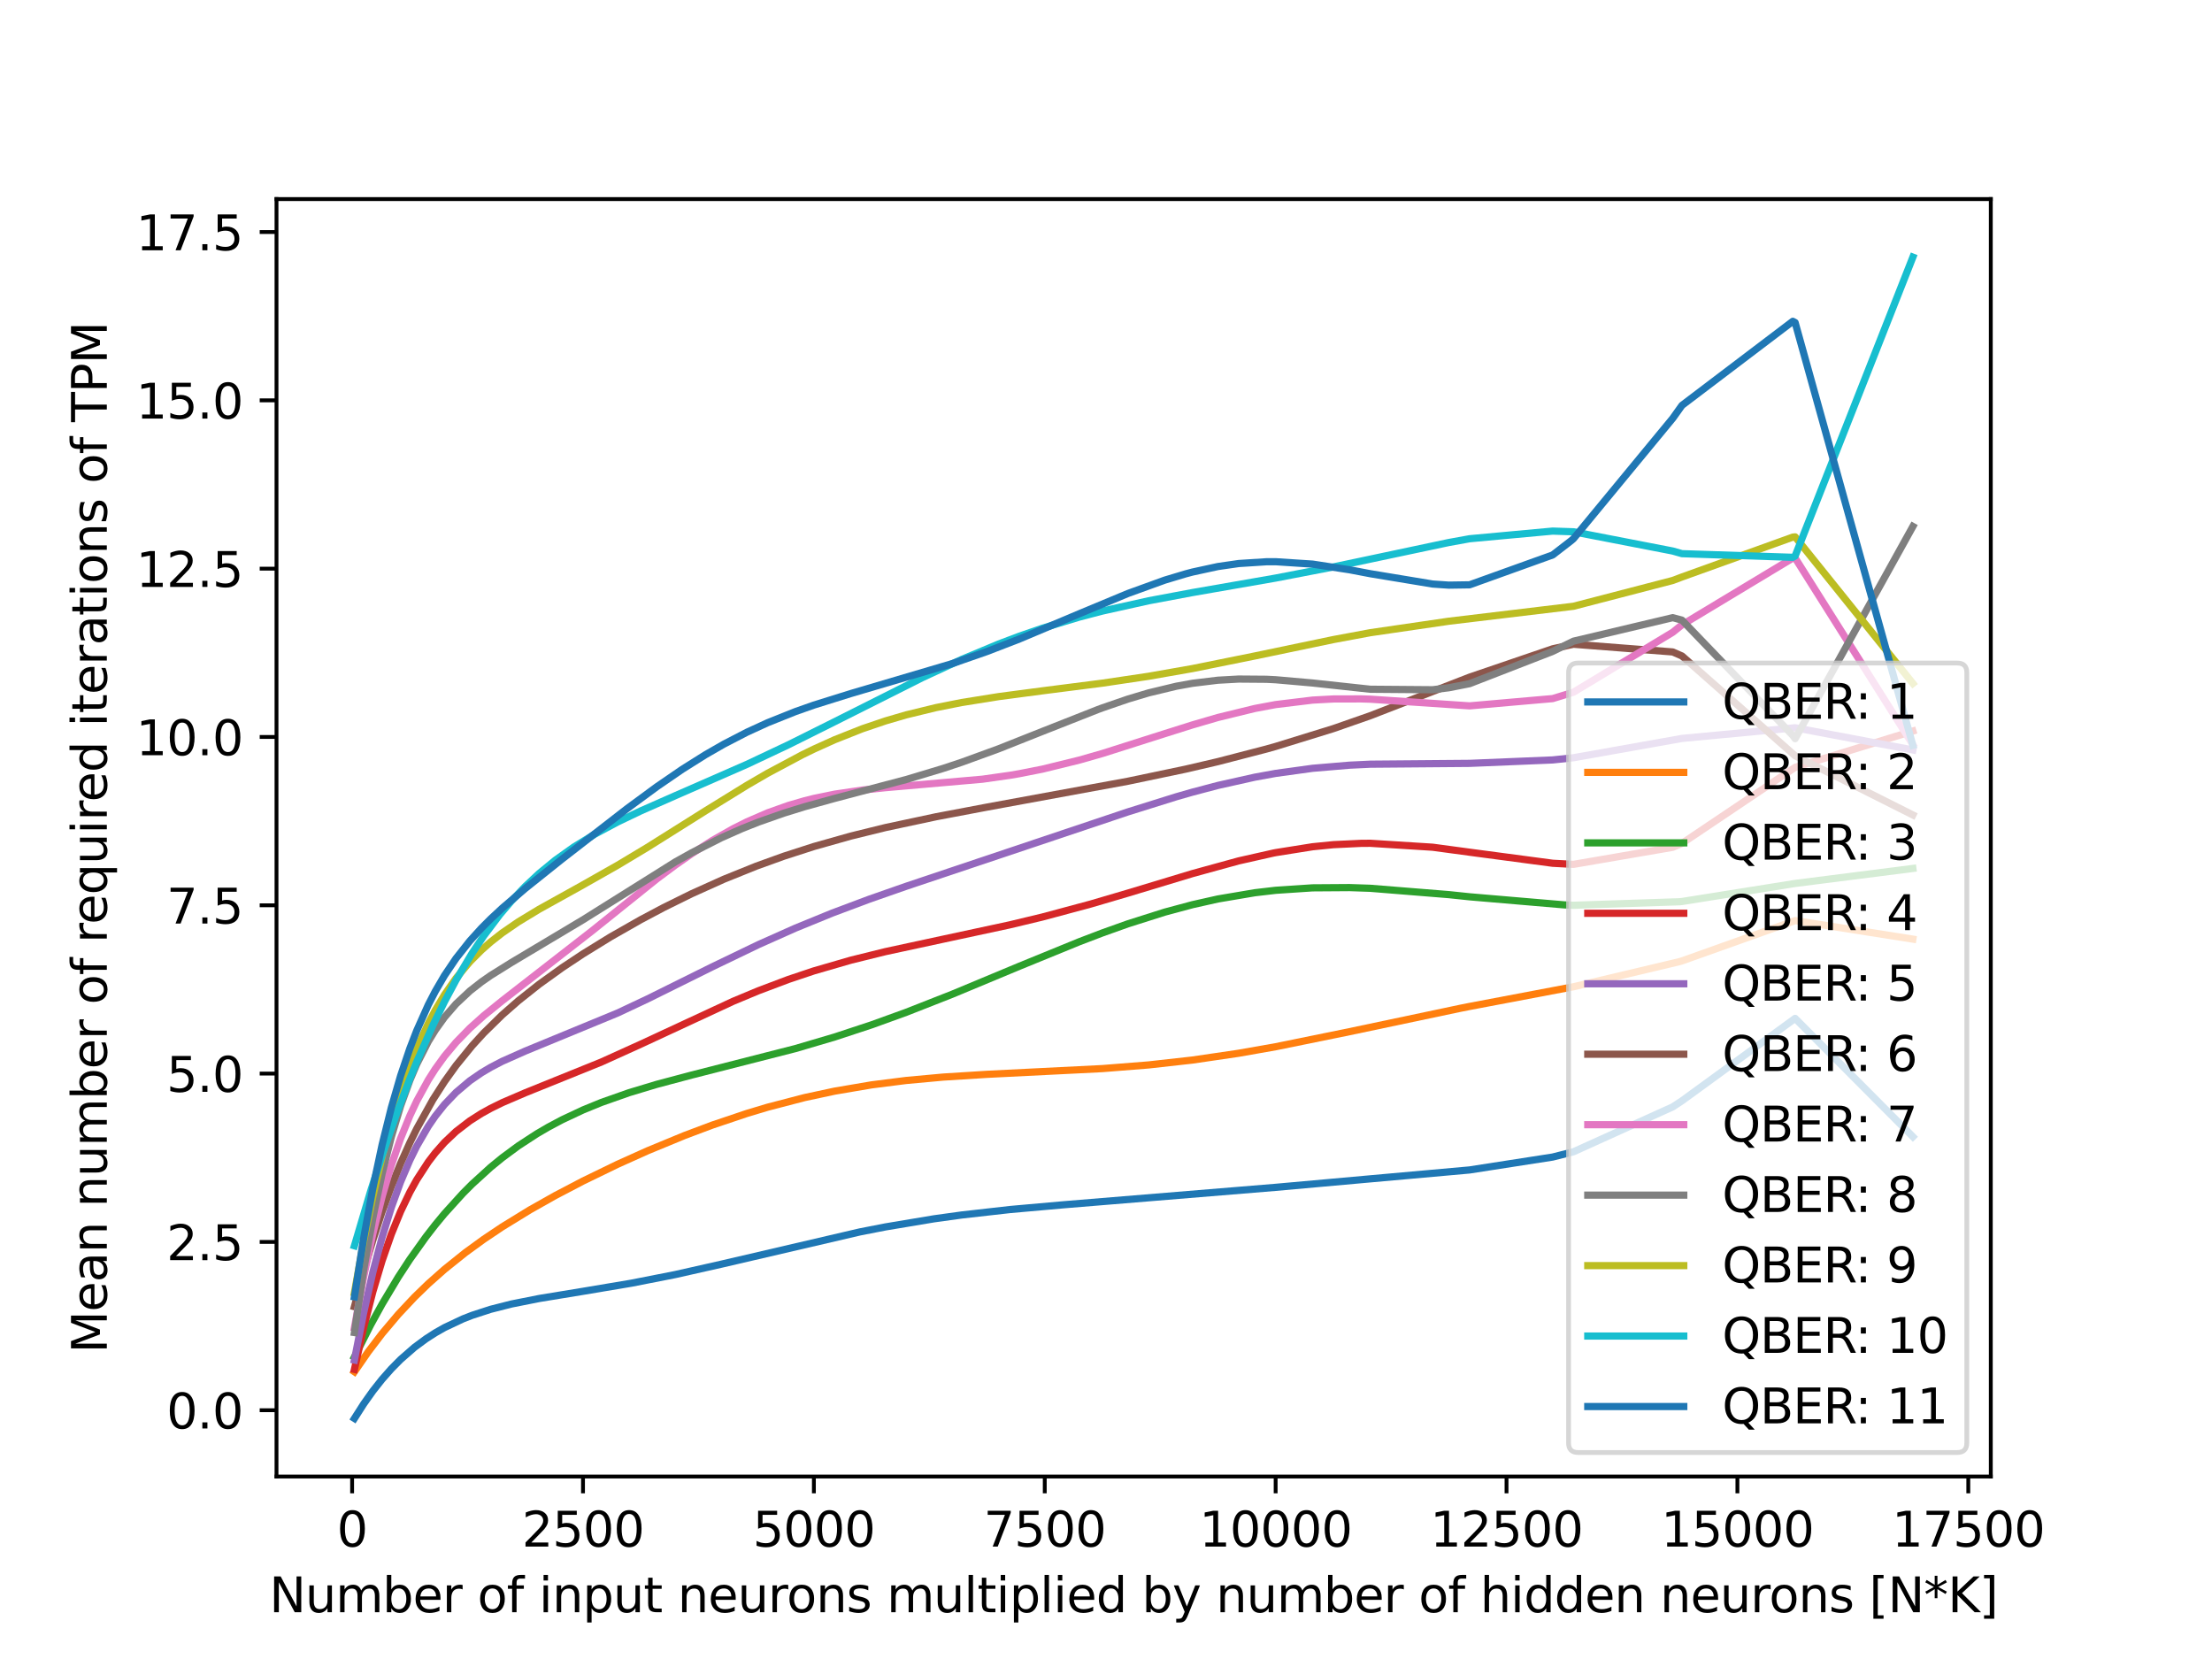 <?xml version="1.0" encoding="utf-8" standalone="no"?>
<!DOCTYPE svg PUBLIC "-//W3C//DTD SVG 1.1//EN"
  "http://www.w3.org/Graphics/SVG/1.1/DTD/svg11.dtd">
<svg xmlns:xlink="http://www.w3.org/1999/xlink" width="460.8pt" height="345.6pt" viewBox="0 0 460.8 345.6" xmlns="http://www.w3.org/2000/svg" version="1.1">
 <defs>
  <style type="text/css">*{stroke-linejoin: round; stroke-linecap: butt}</style>
 </defs>
 <g id="figure_1">
  <g id="patch_1">
   <path d="M 0 345.6 
L 460.8 345.6 
L 460.8 0 
L 0 0 
z
" style="fill: #ffffff"/>
  </g>
  <g id="axes_1">
   <g id="patch_2">
    <path d="M 57.6 307.584 
L 414.72 307.584 
L 414.72 41.472 
L 57.6 41.472 
z
" style="fill: #ffffff"/>
   </g>
   <g id="matplotlib.axis_1">
    <g id="xtick_1">
     <g id="line2d_1">
      <defs>
       <path id="mb8783b9f6f" d="M 0 0 
L 0 3.5 
" style="stroke: #000000; stroke-width: 0.8"/>
      </defs>
      <g>
       <use xlink:href="#mb8783b9f6f" x="73.352" y="307.584" style="stroke: #000000; stroke-width: 0.8"/>
      </g>
     </g>
     <g id="text_1">
      <!-- 0 -->
      <g transform="translate(70.171 322.182)scale(0.1 -0.1)">
       <defs>
        <path id="DejaVuSans-30" d="M 2034 4250 
Q 1547 4250 1301 3770 
Q 1056 3291 1056 2328 
Q 1056 1369 1301 889 
Q 1547 409 2034 409 
Q 2525 409 2770 889 
Q 3016 1369 3016 2328 
Q 3016 3291 2770 3770 
Q 2525 4250 2034 4250 
z
M 2034 4750 
Q 2819 4750 3233 4129 
Q 3647 3509 3647 2328 
Q 3647 1150 3233 529 
Q 2819 -91 2034 -91 
Q 1250 -91 836 529 
Q 422 1150 422 2328 
Q 422 3509 836 4129 
Q 1250 4750 2034 4750 
z
" transform="scale(0.016)"/>
       </defs>
       <use xlink:href="#DejaVuSans-30"/>
      </g>
     </g>
    </g>
    <g id="xtick_2">
     <g id="line2d_2">
      <g>
       <use xlink:href="#mb8783b9f6f" x="121.449" y="307.584" style="stroke: #000000; stroke-width: 0.8"/>
      </g>
     </g>
     <g id="text_2">
      <!-- 2500 -->
      <g transform="translate(108.724 322.182)scale(0.1 -0.1)">
       <defs>
        <path id="DejaVuSans-32" d="M 1228 531 
L 3431 531 
L 3431 0 
L 469 0 
L 469 531 
Q 828 903 1448 1529 
Q 2069 2156 2228 2338 
Q 2531 2678 2651 2914 
Q 2772 3150 2772 3378 
Q 2772 3750 2511 3984 
Q 2250 4219 1831 4219 
Q 1534 4219 1204 4116 
Q 875 4013 500 3803 
L 500 4441 
Q 881 4594 1212 4672 
Q 1544 4750 1819 4750 
Q 2544 4750 2975 4387 
Q 3406 4025 3406 3419 
Q 3406 3131 3298 2873 
Q 3191 2616 2906 2266 
Q 2828 2175 2409 1742 
Q 1991 1309 1228 531 
z
" transform="scale(0.016)"/>
        <path id="DejaVuSans-35" d="M 691 4666 
L 3169 4666 
L 3169 4134 
L 1269 4134 
L 1269 2991 
Q 1406 3038 1543 3061 
Q 1681 3084 1819 3084 
Q 2600 3084 3056 2656 
Q 3513 2228 3513 1497 
Q 3513 744 3044 326 
Q 2575 -91 1722 -91 
Q 1428 -91 1123 -41 
Q 819 9 494 109 
L 494 744 
Q 775 591 1075 516 
Q 1375 441 1709 441 
Q 2250 441 2565 725 
Q 2881 1009 2881 1497 
Q 2881 1984 2565 2268 
Q 2250 2553 1709 2553 
Q 1456 2553 1204 2497 
Q 953 2441 691 2322 
L 691 4666 
z
" transform="scale(0.016)"/>
       </defs>
       <use xlink:href="#DejaVuSans-32"/>
       <use xlink:href="#DejaVuSans-35" x="63.623"/>
       <use xlink:href="#DejaVuSans-30" x="127.246"/>
       <use xlink:href="#DejaVuSans-30" x="190.869"/>
      </g>
     </g>
    </g>
    <g id="xtick_3">
     <g id="line2d_3">
      <g>
       <use xlink:href="#mb8783b9f6f" x="169.546" y="307.584" style="stroke: #000000; stroke-width: 0.8"/>
      </g>
     </g>
     <g id="text_3">
      <!-- 5000 -->
      <g transform="translate(156.821 322.182)scale(0.1 -0.1)">
       <use xlink:href="#DejaVuSans-35"/>
       <use xlink:href="#DejaVuSans-30" x="63.623"/>
       <use xlink:href="#DejaVuSans-30" x="127.246"/>
       <use xlink:href="#DejaVuSans-30" x="190.869"/>
      </g>
     </g>
    </g>
    <g id="xtick_4">
     <g id="line2d_4">
      <g>
       <use xlink:href="#mb8783b9f6f" x="217.643" y="307.584" style="stroke: #000000; stroke-width: 0.8"/>
      </g>
     </g>
     <g id="text_4">
      <!-- 7500 -->
      <g transform="translate(204.918 322.182)scale(0.1 -0.1)">
       <defs>
        <path id="DejaVuSans-37" d="M 525 4666 
L 3525 4666 
L 3525 4397 
L 1831 0 
L 1172 0 
L 2766 4134 
L 525 4134 
L 525 4666 
z
" transform="scale(0.016)"/>
       </defs>
       <use xlink:href="#DejaVuSans-37"/>
       <use xlink:href="#DejaVuSans-35" x="63.623"/>
       <use xlink:href="#DejaVuSans-30" x="127.246"/>
       <use xlink:href="#DejaVuSans-30" x="190.869"/>
      </g>
     </g>
    </g>
    <g id="xtick_5">
     <g id="line2d_5">
      <g>
       <use xlink:href="#mb8783b9f6f" x="265.74" y="307.584" style="stroke: #000000; stroke-width: 0.8"/>
      </g>
     </g>
     <g id="text_5">
      <!-- 10000 -->
      <g transform="translate(249.833 322.182)scale(0.1 -0.1)">
       <defs>
        <path id="DejaVuSans-31" d="M 794 531 
L 1825 531 
L 1825 4091 
L 703 3866 
L 703 4441 
L 1819 4666 
L 2450 4666 
L 2450 531 
L 3481 531 
L 3481 0 
L 794 0 
L 794 531 
z
" transform="scale(0.016)"/>
       </defs>
       <use xlink:href="#DejaVuSans-31"/>
       <use xlink:href="#DejaVuSans-30" x="63.623"/>
       <use xlink:href="#DejaVuSans-30" x="127.246"/>
       <use xlink:href="#DejaVuSans-30" x="190.869"/>
       <use xlink:href="#DejaVuSans-30" x="254.492"/>
      </g>
     </g>
    </g>
    <g id="xtick_6">
     <g id="line2d_6">
      <g>
       <use xlink:href="#mb8783b9f6f" x="313.837" y="307.584" style="stroke: #000000; stroke-width: 0.8"/>
      </g>
     </g>
     <g id="text_6">
      <!-- 12500 -->
      <g transform="translate(297.93 322.182)scale(0.1 -0.1)">
       <use xlink:href="#DejaVuSans-31"/>
       <use xlink:href="#DejaVuSans-32" x="63.623"/>
       <use xlink:href="#DejaVuSans-35" x="127.246"/>
       <use xlink:href="#DejaVuSans-30" x="190.869"/>
       <use xlink:href="#DejaVuSans-30" x="254.492"/>
      </g>
     </g>
    </g>
    <g id="xtick_7">
     <g id="line2d_7">
      <g>
       <use xlink:href="#mb8783b9f6f" x="361.934" y="307.584" style="stroke: #000000; stroke-width: 0.8"/>
      </g>
     </g>
     <g id="text_7">
      <!-- 15000 -->
      <g transform="translate(346.027 322.182)scale(0.1 -0.1)">
       <use xlink:href="#DejaVuSans-31"/>
       <use xlink:href="#DejaVuSans-35" x="63.623"/>
       <use xlink:href="#DejaVuSans-30" x="127.246"/>
       <use xlink:href="#DejaVuSans-30" x="190.869"/>
       <use xlink:href="#DejaVuSans-30" x="254.492"/>
      </g>
     </g>
    </g>
    <g id="xtick_8">
     <g id="line2d_8">
      <g>
       <use xlink:href="#mb8783b9f6f" x="410.031" y="307.584" style="stroke: #000000; stroke-width: 0.8"/>
      </g>
     </g>
     <g id="text_8">
      <!-- 17500 -->
      <g transform="translate(394.124 322.182)scale(0.1 -0.1)">
       <use xlink:href="#DejaVuSans-31"/>
       <use xlink:href="#DejaVuSans-37" x="63.623"/>
       <use xlink:href="#DejaVuSans-35" x="127.246"/>
       <use xlink:href="#DejaVuSans-30" x="190.869"/>
       <use xlink:href="#DejaVuSans-30" x="254.492"/>
      </g>
     </g>
    </g>
    <g id="text_9">
     <!-- Number of input neurons multiplied by number of hidden neurons [N*K] -->
     <g transform="translate(56.103 335.861)scale(0.1 -0.1)">
      <defs>
       <path id="DejaVuSans-4e" d="M 628 4666 
L 1478 4666 
L 3547 763 
L 3547 4666 
L 4159 4666 
L 4159 0 
L 3309 0 
L 1241 3903 
L 1241 0 
L 628 0 
L 628 4666 
z
" transform="scale(0.016)"/>
       <path id="DejaVuSans-75" d="M 544 1381 
L 544 3500 
L 1119 3500 
L 1119 1403 
Q 1119 906 1312 657 
Q 1506 409 1894 409 
Q 2359 409 2629 706 
Q 2900 1003 2900 1516 
L 2900 3500 
L 3475 3500 
L 3475 0 
L 2900 0 
L 2900 538 
Q 2691 219 2414 64 
Q 2138 -91 1772 -91 
Q 1169 -91 856 284 
Q 544 659 544 1381 
z
M 1991 3584 
L 1991 3584 
z
" transform="scale(0.016)"/>
       <path id="DejaVuSans-6d" d="M 3328 2828 
Q 3544 3216 3844 3400 
Q 4144 3584 4550 3584 
Q 5097 3584 5394 3201 
Q 5691 2819 5691 2113 
L 5691 0 
L 5113 0 
L 5113 2094 
Q 5113 2597 4934 2840 
Q 4756 3084 4391 3084 
Q 3944 3084 3684 2787 
Q 3425 2491 3425 1978 
L 3425 0 
L 2847 0 
L 2847 2094 
Q 2847 2600 2669 2842 
Q 2491 3084 2119 3084 
Q 1678 3084 1418 2786 
Q 1159 2488 1159 1978 
L 1159 0 
L 581 0 
L 581 3500 
L 1159 3500 
L 1159 2956 
Q 1356 3278 1631 3431 
Q 1906 3584 2284 3584 
Q 2666 3584 2933 3390 
Q 3200 3197 3328 2828 
z
" transform="scale(0.016)"/>
       <path id="DejaVuSans-62" d="M 3116 1747 
Q 3116 2381 2855 2742 
Q 2594 3103 2138 3103 
Q 1681 3103 1420 2742 
Q 1159 2381 1159 1747 
Q 1159 1113 1420 752 
Q 1681 391 2138 391 
Q 2594 391 2855 752 
Q 3116 1113 3116 1747 
z
M 1159 2969 
Q 1341 3281 1617 3432 
Q 1894 3584 2278 3584 
Q 2916 3584 3314 3078 
Q 3713 2572 3713 1747 
Q 3713 922 3314 415 
Q 2916 -91 2278 -91 
Q 1894 -91 1617 61 
Q 1341 213 1159 525 
L 1159 0 
L 581 0 
L 581 4863 
L 1159 4863 
L 1159 2969 
z
" transform="scale(0.016)"/>
       <path id="DejaVuSans-65" d="M 3597 1894 
L 3597 1613 
L 953 1613 
Q 991 1019 1311 708 
Q 1631 397 2203 397 
Q 2534 397 2845 478 
Q 3156 559 3463 722 
L 3463 178 
Q 3153 47 2828 -22 
Q 2503 -91 2169 -91 
Q 1331 -91 842 396 
Q 353 884 353 1716 
Q 353 2575 817 3079 
Q 1281 3584 2069 3584 
Q 2775 3584 3186 3129 
Q 3597 2675 3597 1894 
z
M 3022 2063 
Q 3016 2534 2758 2815 
Q 2500 3097 2075 3097 
Q 1594 3097 1305 2825 
Q 1016 2553 972 2059 
L 3022 2063 
z
" transform="scale(0.016)"/>
       <path id="DejaVuSans-72" d="M 2631 2963 
Q 2534 3019 2420 3045 
Q 2306 3072 2169 3072 
Q 1681 3072 1420 2755 
Q 1159 2438 1159 1844 
L 1159 0 
L 581 0 
L 581 3500 
L 1159 3500 
L 1159 2956 
Q 1341 3275 1631 3429 
Q 1922 3584 2338 3584 
Q 2397 3584 2469 3576 
Q 2541 3569 2628 3553 
L 2631 2963 
z
" transform="scale(0.016)"/>
       <path id="DejaVuSans-20" transform="scale(0.016)"/>
       <path id="DejaVuSans-6f" d="M 1959 3097 
Q 1497 3097 1228 2736 
Q 959 2375 959 1747 
Q 959 1119 1226 758 
Q 1494 397 1959 397 
Q 2419 397 2687 759 
Q 2956 1122 2956 1747 
Q 2956 2369 2687 2733 
Q 2419 3097 1959 3097 
z
M 1959 3584 
Q 2709 3584 3137 3096 
Q 3566 2609 3566 1747 
Q 3566 888 3137 398 
Q 2709 -91 1959 -91 
Q 1206 -91 779 398 
Q 353 888 353 1747 
Q 353 2609 779 3096 
Q 1206 3584 1959 3584 
z
" transform="scale(0.016)"/>
       <path id="DejaVuSans-66" d="M 2375 4863 
L 2375 4384 
L 1825 4384 
Q 1516 4384 1395 4259 
Q 1275 4134 1275 3809 
L 1275 3500 
L 2222 3500 
L 2222 3053 
L 1275 3053 
L 1275 0 
L 697 0 
L 697 3053 
L 147 3053 
L 147 3500 
L 697 3500 
L 697 3744 
Q 697 4328 969 4595 
Q 1241 4863 1831 4863 
L 2375 4863 
z
" transform="scale(0.016)"/>
       <path id="DejaVuSans-69" d="M 603 3500 
L 1178 3500 
L 1178 0 
L 603 0 
L 603 3500 
z
M 603 4863 
L 1178 4863 
L 1178 4134 
L 603 4134 
L 603 4863 
z
" transform="scale(0.016)"/>
       <path id="DejaVuSans-6e" d="M 3513 2113 
L 3513 0 
L 2938 0 
L 2938 2094 
Q 2938 2591 2744 2837 
Q 2550 3084 2163 3084 
Q 1697 3084 1428 2787 
Q 1159 2491 1159 1978 
L 1159 0 
L 581 0 
L 581 3500 
L 1159 3500 
L 1159 2956 
Q 1366 3272 1645 3428 
Q 1925 3584 2291 3584 
Q 2894 3584 3203 3211 
Q 3513 2838 3513 2113 
z
" transform="scale(0.016)"/>
       <path id="DejaVuSans-70" d="M 1159 525 
L 1159 -1331 
L 581 -1331 
L 581 3500 
L 1159 3500 
L 1159 2969 
Q 1341 3281 1617 3432 
Q 1894 3584 2278 3584 
Q 2916 3584 3314 3078 
Q 3713 2572 3713 1747 
Q 3713 922 3314 415 
Q 2916 -91 2278 -91 
Q 1894 -91 1617 61 
Q 1341 213 1159 525 
z
M 3116 1747 
Q 3116 2381 2855 2742 
Q 2594 3103 2138 3103 
Q 1681 3103 1420 2742 
Q 1159 2381 1159 1747 
Q 1159 1113 1420 752 
Q 1681 391 2138 391 
Q 2594 391 2855 752 
Q 3116 1113 3116 1747 
z
" transform="scale(0.016)"/>
       <path id="DejaVuSans-74" d="M 1172 4494 
L 1172 3500 
L 2356 3500 
L 2356 3053 
L 1172 3053 
L 1172 1153 
Q 1172 725 1289 603 
Q 1406 481 1766 481 
L 2356 481 
L 2356 0 
L 1766 0 
Q 1100 0 847 248 
Q 594 497 594 1153 
L 594 3053 
L 172 3053 
L 172 3500 
L 594 3500 
L 594 4494 
L 1172 4494 
z
" transform="scale(0.016)"/>
       <path id="DejaVuSans-73" d="M 2834 3397 
L 2834 2853 
Q 2591 2978 2328 3040 
Q 2066 3103 1784 3103 
Q 1356 3103 1142 2972 
Q 928 2841 928 2578 
Q 928 2378 1081 2264 
Q 1234 2150 1697 2047 
L 1894 2003 
Q 2506 1872 2764 1633 
Q 3022 1394 3022 966 
Q 3022 478 2636 193 
Q 2250 -91 1575 -91 
Q 1294 -91 989 -36 
Q 684 19 347 128 
L 347 722 
Q 666 556 975 473 
Q 1284 391 1588 391 
Q 1994 391 2212 530 
Q 2431 669 2431 922 
Q 2431 1156 2273 1281 
Q 2116 1406 1581 1522 
L 1381 1569 
Q 847 1681 609 1914 
Q 372 2147 372 2553 
Q 372 3047 722 3315 
Q 1072 3584 1716 3584 
Q 2034 3584 2315 3537 
Q 2597 3491 2834 3397 
z
" transform="scale(0.016)"/>
       <path id="DejaVuSans-6c" d="M 603 4863 
L 1178 4863 
L 1178 0 
L 603 0 
L 603 4863 
z
" transform="scale(0.016)"/>
       <path id="DejaVuSans-64" d="M 2906 2969 
L 2906 4863 
L 3481 4863 
L 3481 0 
L 2906 0 
L 2906 525 
Q 2725 213 2448 61 
Q 2172 -91 1784 -91 
Q 1150 -91 751 415 
Q 353 922 353 1747 
Q 353 2572 751 3078 
Q 1150 3584 1784 3584 
Q 2172 3584 2448 3432 
Q 2725 3281 2906 2969 
z
M 947 1747 
Q 947 1113 1208 752 
Q 1469 391 1925 391 
Q 2381 391 2643 752 
Q 2906 1113 2906 1747 
Q 2906 2381 2643 2742 
Q 2381 3103 1925 3103 
Q 1469 3103 1208 2742 
Q 947 2381 947 1747 
z
" transform="scale(0.016)"/>
       <path id="DejaVuSans-79" d="M 2059 -325 
Q 1816 -950 1584 -1140 
Q 1353 -1331 966 -1331 
L 506 -1331 
L 506 -850 
L 844 -850 
Q 1081 -850 1212 -737 
Q 1344 -625 1503 -206 
L 1606 56 
L 191 3500 
L 800 3500 
L 1894 763 
L 2988 3500 
L 3597 3500 
L 2059 -325 
z
" transform="scale(0.016)"/>
       <path id="DejaVuSans-68" d="M 3513 2113 
L 3513 0 
L 2938 0 
L 2938 2094 
Q 2938 2591 2744 2837 
Q 2550 3084 2163 3084 
Q 1697 3084 1428 2787 
Q 1159 2491 1159 1978 
L 1159 0 
L 581 0 
L 581 4863 
L 1159 4863 
L 1159 2956 
Q 1366 3272 1645 3428 
Q 1925 3584 2291 3584 
Q 2894 3584 3203 3211 
Q 3513 2838 3513 2113 
z
" transform="scale(0.016)"/>
       <path id="DejaVuSans-5b" d="M 550 4863 
L 1875 4863 
L 1875 4416 
L 1125 4416 
L 1125 -397 
L 1875 -397 
L 1875 -844 
L 550 -844 
L 550 4863 
z
" transform="scale(0.016)"/>
       <path id="DejaVuSans-2a" d="M 3009 3897 
L 1888 3291 
L 3009 2681 
L 2828 2375 
L 1778 3009 
L 1778 1831 
L 1422 1831 
L 1422 3009 
L 372 2375 
L 191 2681 
L 1313 3291 
L 191 3897 
L 372 4206 
L 1422 3572 
L 1422 4750 
L 1778 4750 
L 1778 3572 
L 2828 4206 
L 3009 3897 
z
" transform="scale(0.016)"/>
       <path id="DejaVuSans-4b" d="M 628 4666 
L 1259 4666 
L 1259 2694 
L 3353 4666 
L 4166 4666 
L 1850 2491 
L 4331 0 
L 3500 0 
L 1259 2247 
L 1259 0 
L 628 0 
L 628 4666 
z
" transform="scale(0.016)"/>
       <path id="DejaVuSans-5d" d="M 1947 4863 
L 1947 -844 
L 622 -844 
L 622 -397 
L 1369 -397 
L 1369 4416 
L 622 4416 
L 622 4863 
L 1947 4863 
z
" transform="scale(0.016)"/>
      </defs>
      <use xlink:href="#DejaVuSans-4e"/>
      <use xlink:href="#DejaVuSans-75" x="74.805"/>
      <use xlink:href="#DejaVuSans-6d" x="138.184"/>
      <use xlink:href="#DejaVuSans-62" x="235.596"/>
      <use xlink:href="#DejaVuSans-65" x="299.072"/>
      <use xlink:href="#DejaVuSans-72" x="360.596"/>
      <use xlink:href="#DejaVuSans-20" x="401.709"/>
      <use xlink:href="#DejaVuSans-6f" x="433.496"/>
      <use xlink:href="#DejaVuSans-66" x="494.678"/>
      <use xlink:href="#DejaVuSans-20" x="529.883"/>
      <use xlink:href="#DejaVuSans-69" x="561.67"/>
      <use xlink:href="#DejaVuSans-6e" x="589.453"/>
      <use xlink:href="#DejaVuSans-70" x="652.832"/>
      <use xlink:href="#DejaVuSans-75" x="716.309"/>
      <use xlink:href="#DejaVuSans-74" x="779.688"/>
      <use xlink:href="#DejaVuSans-20" x="818.896"/>
      <use xlink:href="#DejaVuSans-6e" x="850.684"/>
      <use xlink:href="#DejaVuSans-65" x="914.062"/>
      <use xlink:href="#DejaVuSans-75" x="975.586"/>
      <use xlink:href="#DejaVuSans-72" x="1038.965"/>
      <use xlink:href="#DejaVuSans-6f" x="1077.828"/>
      <use xlink:href="#DejaVuSans-6e" x="1139.01"/>
      <use xlink:href="#DejaVuSans-73" x="1202.389"/>
      <use xlink:href="#DejaVuSans-20" x="1254.488"/>
      <use xlink:href="#DejaVuSans-6d" x="1286.275"/>
      <use xlink:href="#DejaVuSans-75" x="1383.688"/>
      <use xlink:href="#DejaVuSans-6c" x="1447.066"/>
      <use xlink:href="#DejaVuSans-74" x="1474.85"/>
      <use xlink:href="#DejaVuSans-69" x="1514.059"/>
      <use xlink:href="#DejaVuSans-70" x="1541.842"/>
      <use xlink:href="#DejaVuSans-6c" x="1605.318"/>
      <use xlink:href="#DejaVuSans-69" x="1633.102"/>
      <use xlink:href="#DejaVuSans-65" x="1660.885"/>
      <use xlink:href="#DejaVuSans-64" x="1722.408"/>
      <use xlink:href="#DejaVuSans-20" x="1785.885"/>
      <use xlink:href="#DejaVuSans-62" x="1817.672"/>
      <use xlink:href="#DejaVuSans-79" x="1881.148"/>
      <use xlink:href="#DejaVuSans-20" x="1940.328"/>
      <use xlink:href="#DejaVuSans-6e" x="1972.115"/>
      <use xlink:href="#DejaVuSans-75" x="2035.494"/>
      <use xlink:href="#DejaVuSans-6d" x="2098.873"/>
      <use xlink:href="#DejaVuSans-62" x="2196.285"/>
      <use xlink:href="#DejaVuSans-65" x="2259.762"/>
      <use xlink:href="#DejaVuSans-72" x="2321.285"/>
      <use xlink:href="#DejaVuSans-20" x="2362.398"/>
      <use xlink:href="#DejaVuSans-6f" x="2394.186"/>
      <use xlink:href="#DejaVuSans-66" x="2455.367"/>
      <use xlink:href="#DejaVuSans-20" x="2490.572"/>
      <use xlink:href="#DejaVuSans-68" x="2522.359"/>
      <use xlink:href="#DejaVuSans-69" x="2585.738"/>
      <use xlink:href="#DejaVuSans-64" x="2613.521"/>
      <use xlink:href="#DejaVuSans-64" x="2676.998"/>
      <use xlink:href="#DejaVuSans-65" x="2740.475"/>
      <use xlink:href="#DejaVuSans-6e" x="2801.998"/>
      <use xlink:href="#DejaVuSans-20" x="2865.377"/>
      <use xlink:href="#DejaVuSans-6e" x="2897.164"/>
      <use xlink:href="#DejaVuSans-65" x="2960.543"/>
      <use xlink:href="#DejaVuSans-75" x="3022.066"/>
      <use xlink:href="#DejaVuSans-72" x="3085.445"/>
      <use xlink:href="#DejaVuSans-6f" x="3124.309"/>
      <use xlink:href="#DejaVuSans-6e" x="3185.49"/>
      <use xlink:href="#DejaVuSans-73" x="3248.869"/>
      <use xlink:href="#DejaVuSans-20" x="3300.969"/>
      <use xlink:href="#DejaVuSans-5b" x="3332.756"/>
      <use xlink:href="#DejaVuSans-4e" x="3371.77"/>
      <use xlink:href="#DejaVuSans-2a" x="3446.574"/>
      <use xlink:href="#DejaVuSans-4b" x="3496.574"/>
      <use xlink:href="#DejaVuSans-5d" x="3562.15"/>
     </g>
    </g>
   </g>
   <g id="matplotlib.axis_2">
    <g id="ytick_1">
     <g id="line2d_9">
      <defs>
       <path id="m01b18fbb33" d="M 0 0 
L -3.5 0 
" style="stroke: #000000; stroke-width: 0.8"/>
      </defs>
      <g>
       <use xlink:href="#m01b18fbb33" x="57.6" y="293.778" style="stroke: #000000; stroke-width: 0.8"/>
      </g>
     </g>
     <g id="text_10">
      <!-- 0.0 -->
      <g transform="translate(34.697 297.577)scale(0.1 -0.1)">
       <defs>
        <path id="DejaVuSans-2e" d="M 684 794 
L 1344 794 
L 1344 0 
L 684 0 
L 684 794 
z
" transform="scale(0.016)"/>
       </defs>
       <use xlink:href="#DejaVuSans-30"/>
       <use xlink:href="#DejaVuSans-2e" x="63.623"/>
       <use xlink:href="#DejaVuSans-30" x="95.41"/>
      </g>
     </g>
    </g>
    <g id="ytick_2">
     <g id="line2d_10">
      <g>
       <use xlink:href="#m01b18fbb33" x="57.6" y="258.715" style="stroke: #000000; stroke-width: 0.8"/>
      </g>
     </g>
     <g id="text_11">
      <!-- 2.5 -->
      <g transform="translate(34.697 262.514)scale(0.1 -0.1)">
       <use xlink:href="#DejaVuSans-32"/>
       <use xlink:href="#DejaVuSans-2e" x="63.623"/>
       <use xlink:href="#DejaVuSans-35" x="95.41"/>
      </g>
     </g>
    </g>
    <g id="ytick_3">
     <g id="line2d_11">
      <g>
       <use xlink:href="#m01b18fbb33" x="57.6" y="223.652" style="stroke: #000000; stroke-width: 0.8"/>
      </g>
     </g>
     <g id="text_12">
      <!-- 5.0 -->
      <g transform="translate(34.697 227.451)scale(0.1 -0.1)">
       <use xlink:href="#DejaVuSans-35"/>
       <use xlink:href="#DejaVuSans-2e" x="63.623"/>
       <use xlink:href="#DejaVuSans-30" x="95.41"/>
      </g>
     </g>
    </g>
    <g id="ytick_4">
     <g id="line2d_12">
      <g>
       <use xlink:href="#m01b18fbb33" x="57.6" y="188.589" style="stroke: #000000; stroke-width: 0.8"/>
      </g>
     </g>
     <g id="text_13">
      <!-- 7.5 -->
      <g transform="translate(34.697 192.388)scale(0.1 -0.1)">
       <use xlink:href="#DejaVuSans-37"/>
       <use xlink:href="#DejaVuSans-2e" x="63.623"/>
       <use xlink:href="#DejaVuSans-35" x="95.41"/>
      </g>
     </g>
    </g>
    <g id="ytick_5">
     <g id="line2d_13">
      <g>
       <use xlink:href="#m01b18fbb33" x="57.6" y="153.525" style="stroke: #000000; stroke-width: 0.8"/>
      </g>
     </g>
     <g id="text_14">
      <!-- 10.0 -->
      <g transform="translate(28.334 157.325)scale(0.1 -0.1)">
       <use xlink:href="#DejaVuSans-31"/>
       <use xlink:href="#DejaVuSans-30" x="63.623"/>
       <use xlink:href="#DejaVuSans-2e" x="127.246"/>
       <use xlink:href="#DejaVuSans-30" x="159.033"/>
      </g>
     </g>
    </g>
    <g id="ytick_6">
     <g id="line2d_14">
      <g>
       <use xlink:href="#m01b18fbb33" x="57.6" y="118.462" style="stroke: #000000; stroke-width: 0.8"/>
      </g>
     </g>
     <g id="text_15">
      <!-- 12.5 -->
      <g transform="translate(28.334 122.262)scale(0.1 -0.1)">
       <use xlink:href="#DejaVuSans-31"/>
       <use xlink:href="#DejaVuSans-32" x="63.623"/>
       <use xlink:href="#DejaVuSans-2e" x="127.246"/>
       <use xlink:href="#DejaVuSans-35" x="159.033"/>
      </g>
     </g>
    </g>
    <g id="ytick_7">
     <g id="line2d_15">
      <g>
       <use xlink:href="#m01b18fbb33" x="57.6" y="83.399" style="stroke: #000000; stroke-width: 0.8"/>
      </g>
     </g>
     <g id="text_16">
      <!-- 15.0 -->
      <g transform="translate(28.334 87.199)scale(0.1 -0.1)">
       <use xlink:href="#DejaVuSans-31"/>
       <use xlink:href="#DejaVuSans-35" x="63.623"/>
       <use xlink:href="#DejaVuSans-2e" x="127.246"/>
       <use xlink:href="#DejaVuSans-30" x="159.033"/>
      </g>
     </g>
    </g>
    <g id="ytick_8">
     <g id="line2d_16">
      <g>
       <use xlink:href="#m01b18fbb33" x="57.6" y="48.336" style="stroke: #000000; stroke-width: 0.8"/>
      </g>
     </g>
     <g id="text_17">
      <!-- 17.5 -->
      <g transform="translate(28.334 52.136)scale(0.1 -0.1)">
       <use xlink:href="#DejaVuSans-31"/>
       <use xlink:href="#DejaVuSans-37" x="63.623"/>
       <use xlink:href="#DejaVuSans-2e" x="127.246"/>
       <use xlink:href="#DejaVuSans-35" x="159.033"/>
      </g>
     </g>
    </g>
    <g id="text_18">
     <!-- Mean number of required iterations of TPM -->
     <g transform="translate(22.255 281.894)rotate(-90)scale(0.1 -0.1)">
      <defs>
       <path id="DejaVuSans-4d" d="M 628 4666 
L 1569 4666 
L 2759 1491 
L 3956 4666 
L 4897 4666 
L 4897 0 
L 4281 0 
L 4281 4097 
L 3078 897 
L 2444 897 
L 1241 4097 
L 1241 0 
L 628 0 
L 628 4666 
z
" transform="scale(0.016)"/>
       <path id="DejaVuSans-61" d="M 2194 1759 
Q 1497 1759 1228 1600 
Q 959 1441 959 1056 
Q 959 750 1161 570 
Q 1363 391 1709 391 
Q 2188 391 2477 730 
Q 2766 1069 2766 1631 
L 2766 1759 
L 2194 1759 
z
M 3341 1997 
L 3341 0 
L 2766 0 
L 2766 531 
Q 2569 213 2275 61 
Q 1981 -91 1556 -91 
Q 1019 -91 701 211 
Q 384 513 384 1019 
Q 384 1609 779 1909 
Q 1175 2209 1959 2209 
L 2766 2209 
L 2766 2266 
Q 2766 2663 2505 2880 
Q 2244 3097 1772 3097 
Q 1472 3097 1187 3025 
Q 903 2953 641 2809 
L 641 3341 
Q 956 3463 1253 3523 
Q 1550 3584 1831 3584 
Q 2591 3584 2966 3190 
Q 3341 2797 3341 1997 
z
" transform="scale(0.016)"/>
       <path id="DejaVuSans-71" d="M 947 1747 
Q 947 1113 1208 752 
Q 1469 391 1925 391 
Q 2381 391 2643 752 
Q 2906 1113 2906 1747 
Q 2906 2381 2643 2742 
Q 2381 3103 1925 3103 
Q 1469 3103 1208 2742 
Q 947 2381 947 1747 
z
M 2906 525 
Q 2725 213 2448 61 
Q 2172 -91 1784 -91 
Q 1150 -91 751 415 
Q 353 922 353 1747 
Q 353 2572 751 3078 
Q 1150 3584 1784 3584 
Q 2172 3584 2448 3432 
Q 2725 3281 2906 2969 
L 2906 3500 
L 3481 3500 
L 3481 -1331 
L 2906 -1331 
L 2906 525 
z
" transform="scale(0.016)"/>
       <path id="DejaVuSans-54" d="M -19 4666 
L 3928 4666 
L 3928 4134 
L 2272 4134 
L 2272 0 
L 1638 0 
L 1638 4134 
L -19 4134 
L -19 4666 
z
" transform="scale(0.016)"/>
       <path id="DejaVuSans-50" d="M 1259 4147 
L 1259 2394 
L 2053 2394 
Q 2494 2394 2734 2622 
Q 2975 2850 2975 3272 
Q 2975 3691 2734 3919 
Q 2494 4147 2053 4147 
L 1259 4147 
z
M 628 4666 
L 2053 4666 
Q 2838 4666 3239 4311 
Q 3641 3956 3641 3272 
Q 3641 2581 3239 2228 
Q 2838 1875 2053 1875 
L 1259 1875 
L 1259 0 
L 628 0 
L 628 4666 
z
" transform="scale(0.016)"/>
      </defs>
      <use xlink:href="#DejaVuSans-4d"/>
      <use xlink:href="#DejaVuSans-65" x="86.279"/>
      <use xlink:href="#DejaVuSans-61" x="147.803"/>
      <use xlink:href="#DejaVuSans-6e" x="209.082"/>
      <use xlink:href="#DejaVuSans-20" x="272.461"/>
      <use xlink:href="#DejaVuSans-6e" x="304.248"/>
      <use xlink:href="#DejaVuSans-75" x="367.627"/>
      <use xlink:href="#DejaVuSans-6d" x="431.006"/>
      <use xlink:href="#DejaVuSans-62" x="528.418"/>
      <use xlink:href="#DejaVuSans-65" x="591.895"/>
      <use xlink:href="#DejaVuSans-72" x="653.418"/>
      <use xlink:href="#DejaVuSans-20" x="694.531"/>
      <use xlink:href="#DejaVuSans-6f" x="726.318"/>
      <use xlink:href="#DejaVuSans-66" x="787.5"/>
      <use xlink:href="#DejaVuSans-20" x="822.705"/>
      <use xlink:href="#DejaVuSans-72" x="854.492"/>
      <use xlink:href="#DejaVuSans-65" x="893.355"/>
      <use xlink:href="#DejaVuSans-71" x="954.879"/>
      <use xlink:href="#DejaVuSans-75" x="1018.355"/>
      <use xlink:href="#DejaVuSans-69" x="1081.734"/>
      <use xlink:href="#DejaVuSans-72" x="1109.518"/>
      <use xlink:href="#DejaVuSans-65" x="1148.381"/>
      <use xlink:href="#DejaVuSans-64" x="1209.904"/>
      <use xlink:href="#DejaVuSans-20" x="1273.381"/>
      <use xlink:href="#DejaVuSans-69" x="1305.168"/>
      <use xlink:href="#DejaVuSans-74" x="1332.951"/>
      <use xlink:href="#DejaVuSans-65" x="1372.16"/>
      <use xlink:href="#DejaVuSans-72" x="1433.684"/>
      <use xlink:href="#DejaVuSans-61" x="1474.797"/>
      <use xlink:href="#DejaVuSans-74" x="1536.076"/>
      <use xlink:href="#DejaVuSans-69" x="1575.285"/>
      <use xlink:href="#DejaVuSans-6f" x="1603.068"/>
      <use xlink:href="#DejaVuSans-6e" x="1664.25"/>
      <use xlink:href="#DejaVuSans-73" x="1727.629"/>
      <use xlink:href="#DejaVuSans-20" x="1779.729"/>
      <use xlink:href="#DejaVuSans-6f" x="1811.516"/>
      <use xlink:href="#DejaVuSans-66" x="1872.697"/>
      <use xlink:href="#DejaVuSans-20" x="1907.902"/>
      <use xlink:href="#DejaVuSans-54" x="1939.689"/>
      <use xlink:href="#DejaVuSans-50" x="2000.773"/>
      <use xlink:href="#DejaVuSans-4d" x="2061.076"/>
     </g>
    </g>
   </g>
   <g id="line2d_17">
    <path d="M 73.833 295.488 
L 75.757 292.472 
L 75.757 292.472 
L 77.68 289.758 
L 77.68 289.758 
L 79.604 287.323 
L 79.604 287.323 
L 81.528 285.144 
L 81.528 285.144 
L 83.452 283.2 
L 83.452 283.2 
L 86.338 280.679 
L 86.338 280.679 
L 88.743 278.9 
L 88.743 278.9 
L 90.667 277.66 
L 90.667 277.66 
L 92.591 276.566 
L 92.591 276.566 
L 96.438 274.751 
L 96.438 274.751 
L 98.362 274.001 
L 98.362 274.001 
L 102.21 272.752 
L 102.21 272.752 
L 106.539 271.651 
L 106.539 271.651 
L 112.31 270.503 
L 121.449 269.005 
L 131.549 267.308 
L 140.688 265.51 
L 140.688 265.51 
L 150.307 263.343 
L 150.307 263.343 
L 179.165 256.624 
L 179.165 256.624 
L 184.456 255.59 
L 184.456 255.59 
L 194.556 253.902 
L 194.556 253.902 
L 200.328 253.104 
L 200.328 253.104 
L 210.428 251.964 
L 210.428 251.964 
L 221.49 250.982 
L 221.49 250.982 
L 265.74 247.344 
L 285.459 245.574 
L 306.141 243.722 
L 323.456 241.033 
L 323.456 241.033 
L 327.785 239.934 
L 348.466 230.579 
L 348.466 230.579 
L 350.39 229.316 
L 373.958 212.147 
L 398.487 236.805 
L 398.487 236.805 
" clip-path="url(#pb736d5f899)" style="fill: none; stroke: #1f77b4; stroke-width: 1.5; stroke-linecap: square"/>
   </g>
   <g id="line2d_18">
    <path d="M 73.833 285.764 
L 76.719 281.587 
L 76.719 281.587 
L 79.604 277.798 
L 79.604 277.798 
L 82.971 273.809 
L 82.971 273.809 
L 86.338 270.222 
L 86.338 270.222 
L 89.224 267.424 
L 89.224 267.424 
L 92.591 264.437 
L 92.591 264.437 
L 96.919 260.965 
L 100.767 258.165 
L 100.767 258.165 
L 104.615 255.585 
L 104.615 255.585 
L 110.386 252.04 
L 110.386 252.04 
L 115.677 249.059 
L 115.677 249.059 
L 121.449 246.036 
L 128.663 242.534 
L 128.663 242.534 
L 134.916 239.723 
L 134.916 239.723 
L 142.611 236.545 
L 142.611 236.545 
L 148.383 234.377 
L 148.383 234.377 
L 155.598 231.947 
L 155.598 231.947 
L 159.926 230.648 
L 159.926 230.648 
L 167.622 228.644 
L 173.874 227.304 
L 173.874 227.304 
L 181.57 225.995 
L 181.57 225.995 
L 188.784 225.079 
L 188.784 225.079 
L 196.48 224.375 
L 205.618 223.802 
L 205.618 223.802 
L 229.667 222.606 
L 229.667 222.606 
L 239.286 221.844 
L 239.286 221.844 
L 248.425 220.824 
L 248.425 220.824 
L 258.044 219.412 
L 258.044 219.412 
L 265.74 218.054 
L 281.131 214.916 
L 281.131 214.916 
L 304.217 210.044 
L 304.217 210.044 
L 306.141 209.662 
L 327.785 205.56 
L 349.909 200.316 
L 349.909 200.316 
L 350.39 200.172 
L 373.958 191.774 
L 398.487 195.64 
L 398.487 195.64 
" clip-path="url(#pb736d5f899)" style="fill: none; stroke: #ff7f0e; stroke-width: 1.5; stroke-linecap: square"/>
   </g>
   <g id="line2d_19">
    <path d="M 73.833 282.681 
L 77.2 276.022 
L 77.2 276.022 
L 79.604 271.65 
L 79.604 271.65 
L 82.971 266.031 
L 82.971 266.031 
L 85.376 262.353 
L 85.376 262.353 
L 88.743 257.641 
L 88.743 257.641 
L 90.667 255.164 
L 90.667 255.164 
L 92.591 252.835 
L 92.591 252.835 
L 96.438 248.59 
L 96.438 248.59 
L 98.362 246.661 
L 98.362 246.661 
L 102.21 243.159 
L 102.21 243.159 
L 104.615 241.194 
L 104.615 241.194 
L 107.982 238.703 
L 107.982 238.703 
L 111.829 236.195 
L 111.829 236.195 
L 114.234 234.792 
L 114.234 234.792 
L 117.12 233.257 
L 117.12 233.257 
L 121.449 231.226 
L 125.296 229.653 
L 125.296 229.653 
L 131.068 227.62 
L 131.068 227.62 
L 136.84 225.88 
L 136.84 225.88 
L 144.054 223.962 
L 144.054 223.962 
L 165.698 218.438 
L 165.698 218.438 
L 173.874 216.027 
L 173.874 216.027 
L 181.57 213.491 
L 181.57 213.491 
L 188.784 210.88 
L 188.784 210.88 
L 198.404 207.1 
L 198.404 207.1 
L 212.352 201.286 
L 224.857 196.175 
L 224.857 196.175 
L 229.667 194.339 
L 229.667 194.339 
L 234.958 192.45 
L 234.958 192.45 
L 242.653 190.01 
L 242.653 190.01 
L 248.425 188.459 
L 248.425 188.459 
L 253.715 187.273 
L 253.715 187.273 
L 261.411 185.972 
L 261.411 185.972 
L 265.74 185.466 
L 273.435 184.954 
L 273.435 184.954 
L 281.131 184.901 
L 281.131 184.901 
L 285.459 185.046 
L 301.812 186.366 
L 301.812 186.366 
L 306.141 186.819 
L 325.861 188.502 
L 325.861 188.502 
L 327.785 188.585 
L 349.909 187.85 
L 349.909 187.85 
L 350.39 187.798 
L 373.958 184.04 
L 398.487 180.912 
L 398.487 180.912 
" clip-path="url(#pb736d5f899)" style="fill: none; stroke: #2ca02c; stroke-width: 1.5; stroke-linecap: square"/>
   </g>
   <g id="line2d_20">
    <path d="M 73.833 285.285 
L 75.757 276.566 
L 75.757 276.566 
L 77.68 269.056 
L 77.68 269.056 
L 79.604 262.608 
L 79.604 262.608 
L 81.528 257.088 
L 81.528 257.088 
L 83.452 252.376 
L 83.452 252.376 
L 85.376 248.362 
L 85.376 248.362 
L 86.819 245.752 
L 86.819 245.752 
L 89.224 242.053 
L 89.224 242.053 
L 90.667 240.171 
L 90.667 240.171 
L 92.591 237.991 
L 92.591 237.991 
L 94.995 235.712 
L 94.995 235.712 
L 97.881 233.49 
L 97.881 233.49 
L 100.286 231.961 
L 100.286 231.961 
L 102.21 230.897 
L 102.21 230.897 
L 104.615 229.712 
L 104.615 229.712 
L 109.424 227.646 
L 109.424 227.646 
L 125.296 221.231 
L 125.296 221.231 
L 133.473 217.527 
L 133.473 217.527 
L 152.712 208.594 
L 152.712 208.594 
L 158.002 206.389 
L 158.002 206.389 
L 164.255 204.03 
L 164.255 204.03 
L 169.546 202.257 
L 169.546 202.257 
L 177.241 200.025 
L 177.241 200.025 
L 184.456 198.241 
L 184.456 198.241 
L 196.48 195.647 
L 210.428 192.647 
L 210.428 192.647 
L 217.162 191.029 
L 217.162 191.029 
L 227.262 188.315 
L 227.262 188.315 
L 234.958 186.051 
L 234.958 186.051 
L 248.425 181.981 
L 248.425 181.981 
L 258.044 179.339 
L 258.044 179.339 
L 265.259 177.712 
L 265.259 177.712 
L 265.74 177.617 
L 273.435 176.393 
L 273.435 176.393 
L 277.764 175.959 
L 277.764 175.959 
L 283.536 175.685 
L 283.536 175.685 
L 285.459 175.671 
L 298.446 176.49 
L 298.446 176.49 
L 306.141 177.529 
L 323.456 179.833 
L 323.456 179.833 
L 327.785 180.062 
L 348.466 176.508 
L 348.466 176.508 
L 350.39 175.687 
L 373.958 159.847 
L 398.487 152.291 
L 398.487 152.291 
" clip-path="url(#pb736d5f899)" style="fill: none; stroke: #d62728; stroke-width: 1.5; stroke-linecap: square"/>
   </g>
   <g id="line2d_21">
    <path d="M 73.833 283.327 
L 75.757 273.476 
L 75.757 273.476 
L 77.68 264.998 
L 77.68 264.998 
L 79.604 257.724 
L 79.604 257.724 
L 81.528 251.504 
L 81.528 251.504 
L 83.452 246.201 
L 83.452 246.201 
L 85.376 241.691 
L 85.376 241.691 
L 86.819 238.762 
L 86.819 238.762 
L 89.224 234.622 
L 89.224 234.622 
L 90.667 232.521 
L 90.667 232.521 
L 92.591 230.098 
L 92.591 230.098 
L 94.995 227.577 
L 94.995 227.577 
L 97.881 225.141 
L 97.881 225.141 
L 100.286 223.486 
L 100.286 223.486 
L 102.21 222.346 
L 102.21 222.346 
L 104.615 221.094 
L 104.615 221.094 
L 109.424 218.956 
L 109.424 218.956 
L 128.663 211.028 
L 128.663 211.028 
L 134.916 208.085 
L 134.916 208.085 
L 148.383 201.407 
L 148.383 201.407 
L 158.002 196.777 
L 158.002 196.777 
L 165.698 193.346 
L 165.698 193.346 
L 173.393 190.2 
L 173.393 190.2 
L 181.089 187.315 
L 181.089 187.315 
L 188.784 184.624 
L 188.784 184.624 
L 234.958 169.137 
L 234.958 169.137 
L 245.058 165.978 
L 245.058 165.978 
L 248.425 165.014 
L 248.425 165.014 
L 253.715 163.619 
L 253.715 163.619 
L 261.411 161.899 
L 261.411 161.899 
L 265.74 161.112 
L 273.435 160.05 
L 273.435 160.05 
L 281.131 159.401 
L 281.131 159.401 
L 285.459 159.194 
L 306.141 159.023 
L 323.456 158.307 
L 323.456 158.307 
L 327.785 157.851 
L 350.39 153.827 
L 373.958 151.608 
L 398.487 156.229 
L 398.487 156.229 
" clip-path="url(#pb736d5f899)" style="fill: none; stroke: #9467bd; stroke-width: 1.5; stroke-linecap: square"/>
   </g>
   <g id="line2d_22">
    <path d="M 73.833 272.212 
L 75.757 264.869 
L 75.757 264.869 
L 77.68 258.292 
L 77.68 258.292 
L 79.604 252.396 
L 79.604 252.396 
L 81.528 247.105 
L 81.528 247.105 
L 83.452 242.349 
L 83.452 242.349 
L 85.376 238.066 
L 85.376 238.066 
L 86.819 235.13 
L 86.819 235.13 
L 90.186 229.075 
L 90.186 229.075 
L 92.591 225.327 
L 92.591 225.327 
L 94.995 221.977 
L 94.995 221.977 
L 98.362 217.837 
L 98.362 217.837 
L 100.767 215.203 
L 100.767 215.203 
L 104.615 211.428 
L 104.615 211.428 
L 107.982 208.476 
L 107.982 208.476 
L 112.31 205.043 
L 117.12 201.585 
L 117.12 201.585 
L 121.449 198.712 
L 127.22 195.155 
L 127.22 195.155 
L 133.473 191.594 
L 133.473 191.594 
L 138.283 189.044 
L 138.283 189.044 
L 144.054 186.194 
L 144.054 186.194 
L 150.788 183.162 
L 150.788 183.162 
L 157.521 180.445 
L 157.521 180.445 
L 163.293 178.361 
L 163.293 178.361 
L 169.546 176.344 
L 169.546 176.344 
L 177.241 174.171 
L 177.241 174.171 
L 184.456 172.396 
L 184.456 172.396 
L 195.037 170.137 
L 195.037 170.137 
L 205.618 168.134 
L 205.618 168.134 
L 234.958 162.747 
L 234.958 162.747 
L 246.982 160.227 
L 253.715 158.66 
L 253.715 158.66 
L 263.816 156.039 
L 263.816 156.039 
L 265.74 155.498 
L 277.764 151.782 
L 277.764 151.782 
L 285.459 149.094 
L 306.141 141.064 
L 323.456 135.159 
L 323.456 135.159 
L 327.785 134.206 
L 348.466 135.813 
L 348.466 135.813 
L 350.39 136.655 
L 373.958 157.448 
L 398.487 169.773 
L 398.487 169.773 
" clip-path="url(#pb736d5f899)" style="fill: none; stroke: #8c564b; stroke-width: 1.5; stroke-linecap: square"/>
   </g>
   <g id="line2d_23">
    <path d="M 73.833 276.588 
L 75.757 265.991 
L 75.757 265.991 
L 77.68 256.951 
L 77.68 256.951 
L 79.604 249.257 
L 79.604 249.257 
L 81.528 242.716 
L 81.528 242.716 
L 83.452 237.16 
L 83.452 237.16 
L 85.376 232.435 
L 85.376 232.435 
L 86.819 229.357 
L 86.819 229.357 
L 89.224 224.964 
L 89.224 224.964 
L 90.667 222.7 
L 90.667 222.7 
L 92.591 220.032 
L 92.591 220.032 
L 94.995 217.152 
L 94.995 217.152 
L 97.881 214.191 
L 97.881 214.191 
L 100.767 211.599 
L 100.767 211.599 
L 104.615 208.479 
L 104.615 208.479 
L 123.373 193.892 
L 123.373 193.892 
L 136.84 183.082 
L 136.84 183.082 
L 140.688 180.217 
L 140.688 180.217 
L 144.054 177.865 
L 144.054 177.865 
L 148.383 175.094 
L 148.383 175.094 
L 152.712 172.643 
L 152.712 172.643 
L 155.598 171.199 
L 155.598 171.199 
L 159.926 169.322 
L 159.926 169.322 
L 164.255 167.783 
L 164.255 167.783 
L 167.622 166.805 
L 169.546 166.326 
L 169.546 166.326 
L 173.874 165.437 
L 173.874 165.437 
L 179.646 164.587 
L 179.646 164.587 
L 184.456 164.087 
L 184.456 164.087 
L 204.656 162.321 
L 204.656 162.321 
L 210.428 161.501 
L 210.428 161.501 
L 212.352 161.172 
L 217.162 160.223 
L 217.162 160.223 
L 224.857 158.336 
L 224.857 158.336 
L 229.667 156.959 
L 229.667 156.959 
L 242.653 152.83 
L 242.653 152.83 
L 248.425 151.008 
L 248.425 151.008 
L 253.715 149.465 
L 253.715 149.465 
L 261.411 147.587 
L 261.411 147.587 
L 265.74 146.776 
L 273.435 145.842 
L 273.435 145.842 
L 277.764 145.606 
L 277.764 145.606 
L 283.536 145.591 
L 283.536 145.591 
L 285.459 145.652 
L 306.141 147.045 
L 323.456 145.528 
L 323.456 145.528 
L 327.785 144.2 
L 348.466 131.712 
L 348.466 131.712 
L 350.39 130.165 
L 373.477 116.252 
L 373.477 116.252 
L 373.958 116.237 
L 398.487 155.144 
L 398.487 155.144 
" clip-path="url(#pb736d5f899)" style="fill: none; stroke: #e377c2; stroke-width: 1.5; stroke-linecap: square"/>
   </g>
   <g id="line2d_24">
    <path d="M 73.833 277.593 
L 75.757 264.605 
L 75.757 264.605 
L 77.68 253.664 
L 77.68 253.664 
L 79.604 244.481 
L 79.604 244.481 
L 81.528 236.802 
L 81.528 236.802 
L 83.452 230.398 
L 83.452 230.398 
L 85.376 225.07 
L 85.376 225.07 
L 86.819 221.674 
L 86.819 221.674 
L 89.224 216.96 
L 89.224 216.96 
L 90.667 214.607 
L 90.667 214.607 
L 92.591 211.92 
L 92.591 211.92 
L 94.995 209.141 
L 94.995 209.141 
L 97.881 206.439 
L 97.881 206.439 
L 100.286 204.557 
L 100.286 204.557 
L 102.21 203.216 
L 102.21 203.216 
L 106.539 200.513 
L 106.539 200.513 
L 121.449 191.609 
L 140.688 179.55 
L 140.688 179.55 
L 144.054 177.665 
L 144.054 177.665 
L 150.307 174.502 
L 150.307 174.502 
L 154.636 172.587 
L 158.002 171.25 
L 158.002 171.25 
L 163.293 169.391 
L 163.293 169.391 
L 167.622 168.054 
L 173.874 166.322 
L 173.874 166.322 
L 188.784 162.387 
L 188.784 162.387 
L 196.48 160.075 
L 200.328 158.795 
L 200.328 158.795 
L 208.023 155.991 
L 208.023 155.991 
L 217.162 152.363 
L 217.162 152.363 
L 228.705 147.811 
L 228.705 147.811 
L 229.667 147.456 
L 229.667 147.456 
L 234.958 145.634 
L 234.958 145.634 
L 239.286 144.339 
L 239.286 144.339 
L 245.058 142.951 
L 245.058 142.951 
L 248.425 142.341 
L 248.425 142.341 
L 253.715 141.7 
L 253.715 141.7 
L 258.044 141.46 
L 258.044 141.46 
L 263.816 141.505 
L 263.816 141.505 
L 265.74 141.602 
L 273.435 142.279 
L 273.435 142.279 
L 285.459 143.582 
L 298.446 143.685 
L 298.446 143.685 
L 301.812 143.274 
L 301.812 143.274 
L 306.141 142.421 
L 323.456 135.693 
L 323.456 135.693 
L 327.785 133.567 
L 348.466 128.67 
L 348.466 128.67 
L 350.39 129.193 
L 373.477 153.216 
L 373.477 153.216 
L 373.958 153.887 
L 398.487 109.67 
L 398.487 109.67 
" clip-path="url(#pb736d5f899)" style="fill: none; stroke: #7f7f7f; stroke-width: 1.5; stroke-linecap: square"/>
   </g>
   <g id="line2d_25">
    <path d="M 73.833 269.293 
L 75.757 258.576 
L 75.757 258.576 
L 77.68 249.176 
L 77.68 249.176 
L 79.604 240.949 
L 79.604 240.949 
L 81.528 233.763 
L 81.528 233.763 
L 83.452 227.499 
L 83.452 227.499 
L 85.376 222.047 
L 85.376 222.047 
L 86.819 218.431 
L 86.819 218.431 
L 89.224 213.191 
L 89.224 213.191 
L 90.667 210.462 
L 90.667 210.462 
L 92.591 207.241 
L 92.591 207.241 
L 94.995 203.791 
L 94.995 203.791 
L 97.881 200.344 
L 97.881 200.344 
L 100.286 197.929 
L 100.286 197.929 
L 102.21 196.234 
L 102.21 196.234 
L 104.615 194.349 
L 104.615 194.349 
L 107.982 192.034 
L 107.982 192.034 
L 112.31 189.411 
L 120.968 184.604 
L 120.968 184.604 
L 128.663 180.242 
L 128.663 180.242 
L 134.916 176.488 
L 134.916 176.488 
L 146.94 168.929 
L 146.94 168.929 
L 155.598 163.591 
L 155.598 163.591 
L 159.926 161.075 
L 159.926 161.075 
L 167.141 157.226 
L 167.141 157.226 
L 169.546 156.054 
L 169.546 156.054 
L 173.874 154.1 
L 173.874 154.1 
L 179.646 151.812 
L 179.646 151.812 
L 184.456 150.182 
L 184.456 150.182 
L 188.784 148.917 
L 188.784 148.917 
L 195.037 147.397 
L 195.037 147.397 
L 200.328 146.35 
L 200.328 146.35 
L 208.023 145.117 
L 208.023 145.117 
L 217.162 143.91 
L 217.162 143.91 
L 229.667 142.31 
L 229.667 142.31 
L 239.286 140.879 
L 239.286 140.879 
L 248.425 139.273 
L 248.425 139.273 
L 261.411 136.647 
L 261.411 136.647 
L 277.764 133.235 
L 277.764 133.235 
L 285.459 131.801 
L 301.812 129.411 
L 301.812 129.411 
L 327.785 126.295 
L 348.466 120.921 
L 348.466 120.921 
L 350.39 120.197 
L 373.477 111.891 
L 373.477 111.891 
L 373.958 111.837 
L 398.487 142.371 
L 398.487 142.371 
" clip-path="url(#pb736d5f899)" style="fill: none; stroke: #bcbd22; stroke-width: 1.5; stroke-linecap: square"/>
   </g>
   <g id="line2d_26">
    <path d="M 73.833 259.525 
L 77.2 248.184 
L 77.2 248.184 
L 79.604 240.69 
L 79.604 240.69 
L 82.49 232.363 
L 82.49 232.363 
L 85.376 224.748 
L 85.376 224.748 
L 86.819 221.202 
L 86.819 221.202 
L 90.186 213.578 
L 90.186 213.578 
L 92.591 208.667 
L 92.591 208.667 
L 94.995 204.177 
L 94.995 204.177 
L 98.362 198.551 
L 98.362 198.551 
L 100.767 194.97 
L 100.767 194.97 
L 104.134 190.512 
L 104.134 190.512 
L 106.539 187.688 
L 106.539 187.688 
L 109.424 184.654 
L 109.424 184.654 
L 112.31 181.964 
L 112.31 181.964 
L 115.677 179.203 
L 115.677 179.203 
L 119.525 176.462 
L 119.525 176.462 
L 123.854 173.801 
L 123.854 173.801 
L 128.663 171.23 
L 128.663 171.23 
L 133.473 168.931 
L 133.473 168.931 
L 140.688 165.751 
L 140.688 165.751 
L 155.598 159.227 
L 155.598 159.227 
L 164.255 155.143 
L 164.255 155.143 
L 173.874 150.345 
L 173.874 150.345 
L 192.151 141.158 
L 192.151 141.158 
L 200.328 137.375 
L 200.328 137.375 
L 208.023 134.163 
L 208.023 134.163 
L 212.352 132.53 
L 212.352 132.53 
L 217.162 130.869 
L 217.162 130.869 
L 224.857 128.546 
L 224.857 128.546 
L 229.667 127.29 
L 229.667 127.29 
L 239.286 125.151 
L 239.286 125.151 
L 248.425 123.439 
L 248.425 123.439 
L 265.74 120.422 
L 265.74 120.422 
L 277.764 118.104 
L 277.764 118.104 
L 285.459 116.477 
L 285.459 116.477 
L 301.812 113.015 
L 301.812 113.015 
L 306.141 112.23 
L 306.141 112.23 
L 323.456 110.634 
L 323.456 110.634 
L 327.785 110.781 
L 327.785 110.781 
L 348.466 114.791 
L 348.466 114.791 
L 350.39 115.339 
L 350.39 115.339 
L 373.477 116.098 
L 373.477 116.098 
L 373.958 115.824 
L 373.958 115.824 
L 398.487 53.568 
L 398.487 53.568 
" clip-path="url(#pb736d5f899)" style="fill: none; stroke: #17becf; stroke-width: 1.5; stroke-linecap: square"/>
   </g>
   <g id="line2d_27">
    <path d="M 73.833 270.155 
L 75.757 257.956 
L 75.757 257.956 
L 77.68 247.467 
L 77.68 247.467 
L 79.604 238.461 
L 79.604 238.461 
L 81.528 230.735 
L 81.528 230.735 
L 83.452 224.109 
L 83.452 224.109 
L 85.376 218.422 
L 85.376 218.422 
L 86.819 214.687 
L 86.819 214.687 
L 89.224 209.313 
L 89.224 209.313 
L 90.667 206.524 
L 90.667 206.524 
L 92.591 203.225 
L 92.591 203.225 
L 94.995 199.659 
L 94.995 199.659 
L 97.881 196.011 
L 97.881 196.011 
L 100.286 193.363 
L 100.286 193.363 
L 102.21 191.434 
L 102.21 191.434 
L 104.615 189.195 
L 104.615 189.195 
L 109.424 185.084 
L 109.424 185.084 
L 117.12 178.936 
L 117.12 178.936 
L 130.587 168.484 
L 130.587 168.484 
L 136.84 163.884 
L 136.84 163.884 
L 142.13 160.257 
L 142.13 160.257 
L 146.94 157.232 
L 146.94 157.232 
L 150.788 155.023 
L 150.788 155.023 
L 155.598 152.534 
L 155.598 152.534 
L 159.926 150.549 
L 159.926 150.549 
L 165.698 148.24 
L 165.698 148.24 
L 169.546 146.883 
L 169.546 146.883 
L 177.241 144.479 
L 177.241 144.479 
L 198.404 138.229 
L 198.404 138.229 
L 205.618 135.717 
L 205.618 135.717 
L 212.352 133.117 
L 212.352 133.117 
L 224.857 127.842 
L 224.857 127.842 
L 234.958 123.635 
L 234.958 123.635 
L 242.653 120.848 
L 242.653 120.848 
L 246.982 119.548 
L 246.982 119.548 
L 248.425 119.166 
L 248.425 119.166 
L 253.715 118.019 
L 253.715 118.019 
L 258.044 117.394 
L 258.044 117.394 
L 263.816 117.022 
L 263.816 117.022 
L 265.74 117.014 
L 265.74 117.014 
L 273.435 117.515 
L 273.435 117.515 
L 281.131 118.691 
L 281.131 118.691 
L 285.459 119.516 
L 285.459 119.516 
L 298.446 121.665 
L 298.446 121.665 
L 301.812 121.893 
L 301.812 121.893 
L 306.141 121.828 
L 306.141 121.828 
L 323.456 115.606 
L 323.456 115.606 
L 327.304 112.632 
L 327.304 112.632 
L 327.785 112.217 
L 348.466 87.138 
L 348.466 87.138 
L 350.39 84.445 
L 350.39 84.445 
L 373.477 66.934 
L 373.477 66.934 
L 373.958 67.188 
L 373.958 67.188 
L 398.487 155.283 
L 398.487 155.283 
" clip-path="url(#pb736d5f899)" style="fill: none; stroke: #1f77b4; stroke-width: 1.5; stroke-linecap: square"/>
   </g>
   <g id="patch_3">
    <path d="M 57.6 307.584 
L 57.6 41.472 
" style="fill: none; stroke: #000000; stroke-width: 0.8; stroke-linejoin: miter; stroke-linecap: square"/>
   </g>
   <g id="patch_4">
    <path d="M 414.72 307.584 
L 414.72 41.472 
" style="fill: none; stroke: #000000; stroke-width: 0.8; stroke-linejoin: miter; stroke-linecap: square"/>
   </g>
   <g id="patch_5">
    <path d="M 57.6 307.584 
L 414.72 307.584 
" style="fill: none; stroke: #000000; stroke-width: 0.8; stroke-linejoin: miter; stroke-linecap: square"/>
   </g>
   <g id="patch_6">
    <path d="M 57.6 41.472 
L 414.72 41.472 
" style="fill: none; stroke: #000000; stroke-width: 0.8; stroke-linejoin: miter; stroke-linecap: square"/>
   </g>
   <g id="legend_1">
    <g id="patch_7">
     <path d="M 328.761 302.584 
L 407.72 302.584 
Q 409.72 302.584 409.72 300.584 
L 409.72 140.125 
Q 409.72 138.125 407.72 138.125 
L 328.761 138.125 
Q 326.761 138.125 326.761 140.125 
L 326.761 300.584 
Q 326.761 302.584 328.761 302.584 
z
" style="fill: #ffffff; opacity: 0.8; stroke: #cccccc; stroke-linejoin: miter"/>
    </g>
    <g id="line2d_28">
     <path d="M 330.761 146.223 
L 340.761 146.223 
L 350.761 146.223 
" style="fill: none; stroke: #1f77b4; stroke-width: 1.5; stroke-linecap: square"/>
    </g>
    <g id="text_19">
     <!-- QBER: 1 -->
     <g transform="translate(358.761 149.723)scale(0.1 -0.1)">
      <defs>
       <path id="DejaVuSans-51" d="M 2522 4238 
Q 1834 4238 1429 3725 
Q 1025 3213 1025 2328 
Q 1025 1447 1429 934 
Q 1834 422 2522 422 
Q 3209 422 3611 934 
Q 4013 1447 4013 2328 
Q 4013 3213 3611 3725 
Q 3209 4238 2522 4238 
z
M 3406 84 
L 4238 -825 
L 3475 -825 
L 2784 -78 
Q 2681 -84 2626 -87 
Q 2572 -91 2522 -91 
Q 1538 -91 948 567 
Q 359 1225 359 2328 
Q 359 3434 948 4092 
Q 1538 4750 2522 4750 
Q 3503 4750 4090 4092 
Q 4678 3434 4678 2328 
Q 4678 1516 4351 937 
Q 4025 359 3406 84 
z
" transform="scale(0.016)"/>
       <path id="DejaVuSans-42" d="M 1259 2228 
L 1259 519 
L 2272 519 
Q 2781 519 3026 730 
Q 3272 941 3272 1375 
Q 3272 1813 3026 2020 
Q 2781 2228 2272 2228 
L 1259 2228 
z
M 1259 4147 
L 1259 2741 
L 2194 2741 
Q 2656 2741 2882 2914 
Q 3109 3088 3109 3444 
Q 3109 3797 2882 3972 
Q 2656 4147 2194 4147 
L 1259 4147 
z
M 628 4666 
L 2241 4666 
Q 2963 4666 3353 4366 
Q 3744 4066 3744 3513 
Q 3744 3084 3544 2831 
Q 3344 2578 2956 2516 
Q 3422 2416 3680 2098 
Q 3938 1781 3938 1306 
Q 3938 681 3513 340 
Q 3088 0 2303 0 
L 628 0 
L 628 4666 
z
" transform="scale(0.016)"/>
       <path id="DejaVuSans-45" d="M 628 4666 
L 3578 4666 
L 3578 4134 
L 1259 4134 
L 1259 2753 
L 3481 2753 
L 3481 2222 
L 1259 2222 
L 1259 531 
L 3634 531 
L 3634 0 
L 628 0 
L 628 4666 
z
" transform="scale(0.016)"/>
       <path id="DejaVuSans-52" d="M 2841 2188 
Q 3044 2119 3236 1894 
Q 3428 1669 3622 1275 
L 4263 0 
L 3584 0 
L 2988 1197 
Q 2756 1666 2539 1819 
Q 2322 1972 1947 1972 
L 1259 1972 
L 1259 0 
L 628 0 
L 628 4666 
L 2053 4666 
Q 2853 4666 3247 4331 
Q 3641 3997 3641 3322 
Q 3641 2881 3436 2590 
Q 3231 2300 2841 2188 
z
M 1259 4147 
L 1259 2491 
L 2053 2491 
Q 2509 2491 2742 2702 
Q 2975 2913 2975 3322 
Q 2975 3731 2742 3939 
Q 2509 4147 2053 4147 
L 1259 4147 
z
" transform="scale(0.016)"/>
       <path id="DejaVuSans-3a" d="M 750 794 
L 1409 794 
L 1409 0 
L 750 0 
L 750 794 
z
M 750 3309 
L 1409 3309 
L 1409 2516 
L 750 2516 
L 750 3309 
z
" transform="scale(0.016)"/>
      </defs>
      <use xlink:href="#DejaVuSans-51"/>
      <use xlink:href="#DejaVuSans-42" x="78.711"/>
      <use xlink:href="#DejaVuSans-45" x="147.314"/>
      <use xlink:href="#DejaVuSans-52" x="210.498"/>
      <use xlink:href="#DejaVuSans-3a" x="276.855"/>
      <use xlink:href="#DejaVuSans-20" x="310.547"/>
      <use xlink:href="#DejaVuSans-31" x="342.334"/>
     </g>
    </g>
    <g id="line2d_29">
     <path d="M 330.761 160.901 
L 340.761 160.901 
L 350.761 160.901 
" style="fill: none; stroke: #ff7f0e; stroke-width: 1.5; stroke-linecap: square"/>
    </g>
    <g id="text_20">
     <!-- QBER: 2 -->
     <g transform="translate(358.761 164.401)scale(0.1 -0.1)">
      <use xlink:href="#DejaVuSans-51"/>
      <use xlink:href="#DejaVuSans-42" x="78.711"/>
      <use xlink:href="#DejaVuSans-45" x="147.314"/>
      <use xlink:href="#DejaVuSans-52" x="210.498"/>
      <use xlink:href="#DejaVuSans-3a" x="276.855"/>
      <use xlink:href="#DejaVuSans-20" x="310.547"/>
      <use xlink:href="#DejaVuSans-32" x="342.334"/>
     </g>
    </g>
    <g id="line2d_30">
     <path d="M 330.761 175.579 
L 340.761 175.579 
L 350.761 175.579 
" style="fill: none; stroke: #2ca02c; stroke-width: 1.5; stroke-linecap: square"/>
    </g>
    <g id="text_21">
     <!-- QBER: 3 -->
     <g transform="translate(358.761 179.079)scale(0.1 -0.1)">
      <defs>
       <path id="DejaVuSans-33" d="M 2597 2516 
Q 3050 2419 3304 2112 
Q 3559 1806 3559 1356 
Q 3559 666 3084 287 
Q 2609 -91 1734 -91 
Q 1441 -91 1130 -33 
Q 819 25 488 141 
L 488 750 
Q 750 597 1062 519 
Q 1375 441 1716 441 
Q 2309 441 2620 675 
Q 2931 909 2931 1356 
Q 2931 1769 2642 2001 
Q 2353 2234 1838 2234 
L 1294 2234 
L 1294 2753 
L 1863 2753 
Q 2328 2753 2575 2939 
Q 2822 3125 2822 3475 
Q 2822 3834 2567 4026 
Q 2313 4219 1838 4219 
Q 1578 4219 1281 4162 
Q 984 4106 628 3988 
L 628 4550 
Q 988 4650 1302 4700 
Q 1616 4750 1894 4750 
Q 2613 4750 3031 4423 
Q 3450 4097 3450 3541 
Q 3450 3153 3228 2886 
Q 3006 2619 2597 2516 
z
" transform="scale(0.016)"/>
      </defs>
      <use xlink:href="#DejaVuSans-51"/>
      <use xlink:href="#DejaVuSans-42" x="78.711"/>
      <use xlink:href="#DejaVuSans-45" x="147.314"/>
      <use xlink:href="#DejaVuSans-52" x="210.498"/>
      <use xlink:href="#DejaVuSans-3a" x="276.855"/>
      <use xlink:href="#DejaVuSans-20" x="310.547"/>
      <use xlink:href="#DejaVuSans-33" x="342.334"/>
     </g>
    </g>
    <g id="line2d_31">
     <path d="M 330.761 190.257 
L 340.761 190.257 
L 350.761 190.257 
" style="fill: none; stroke: #d62728; stroke-width: 1.5; stroke-linecap: square"/>
    </g>
    <g id="text_22">
     <!-- QBER: 4 -->
     <g transform="translate(358.761 193.757)scale(0.1 -0.1)">
      <defs>
       <path id="DejaVuSans-34" d="M 2419 4116 
L 825 1625 
L 2419 1625 
L 2419 4116 
z
M 2253 4666 
L 3047 4666 
L 3047 1625 
L 3713 1625 
L 3713 1100 
L 3047 1100 
L 3047 0 
L 2419 0 
L 2419 1100 
L 313 1100 
L 313 1709 
L 2253 4666 
z
" transform="scale(0.016)"/>
      </defs>
      <use xlink:href="#DejaVuSans-51"/>
      <use xlink:href="#DejaVuSans-42" x="78.711"/>
      <use xlink:href="#DejaVuSans-45" x="147.314"/>
      <use xlink:href="#DejaVuSans-52" x="210.498"/>
      <use xlink:href="#DejaVuSans-3a" x="276.855"/>
      <use xlink:href="#DejaVuSans-20" x="310.547"/>
      <use xlink:href="#DejaVuSans-34" x="342.334"/>
     </g>
    </g>
    <g id="line2d_32">
     <path d="M 330.761 204.936 
L 340.761 204.936 
L 350.761 204.936 
" style="fill: none; stroke: #9467bd; stroke-width: 1.5; stroke-linecap: square"/>
    </g>
    <g id="text_23">
     <!-- QBER: 5 -->
     <g transform="translate(358.761 208.436)scale(0.1 -0.1)">
      <use xlink:href="#DejaVuSans-51"/>
      <use xlink:href="#DejaVuSans-42" x="78.711"/>
      <use xlink:href="#DejaVuSans-45" x="147.314"/>
      <use xlink:href="#DejaVuSans-52" x="210.498"/>
      <use xlink:href="#DejaVuSans-3a" x="276.855"/>
      <use xlink:href="#DejaVuSans-20" x="310.547"/>
      <use xlink:href="#DejaVuSans-35" x="342.334"/>
     </g>
    </g>
    <g id="line2d_33">
     <path d="M 330.761 219.614 
L 340.761 219.614 
L 350.761 219.614 
" style="fill: none; stroke: #8c564b; stroke-width: 1.5; stroke-linecap: square"/>
    </g>
    <g id="text_24">
     <!-- QBER: 6 -->
     <g transform="translate(358.761 223.114)scale(0.1 -0.1)">
      <defs>
       <path id="DejaVuSans-36" d="M 2113 2584 
Q 1688 2584 1439 2293 
Q 1191 2003 1191 1497 
Q 1191 994 1439 701 
Q 1688 409 2113 409 
Q 2538 409 2786 701 
Q 3034 994 3034 1497 
Q 3034 2003 2786 2293 
Q 2538 2584 2113 2584 
z
M 3366 4563 
L 3366 3988 
Q 3128 4100 2886 4159 
Q 2644 4219 2406 4219 
Q 1781 4219 1451 3797 
Q 1122 3375 1075 2522 
Q 1259 2794 1537 2939 
Q 1816 3084 2150 3084 
Q 2853 3084 3261 2657 
Q 3669 2231 3669 1497 
Q 3669 778 3244 343 
Q 2819 -91 2113 -91 
Q 1303 -91 875 529 
Q 447 1150 447 2328 
Q 447 3434 972 4092 
Q 1497 4750 2381 4750 
Q 2619 4750 2861 4703 
Q 3103 4656 3366 4563 
z
" transform="scale(0.016)"/>
      </defs>
      <use xlink:href="#DejaVuSans-51"/>
      <use xlink:href="#DejaVuSans-42" x="78.711"/>
      <use xlink:href="#DejaVuSans-45" x="147.314"/>
      <use xlink:href="#DejaVuSans-52" x="210.498"/>
      <use xlink:href="#DejaVuSans-3a" x="276.855"/>
      <use xlink:href="#DejaVuSans-20" x="310.547"/>
      <use xlink:href="#DejaVuSans-36" x="342.334"/>
     </g>
    </g>
    <g id="line2d_34">
     <path d="M 330.761 234.292 
L 340.761 234.292 
L 350.761 234.292 
" style="fill: none; stroke: #e377c2; stroke-width: 1.5; stroke-linecap: square"/>
    </g>
    <g id="text_25">
     <!-- QBER: 7 -->
     <g transform="translate(358.761 237.792)scale(0.1 -0.1)">
      <use xlink:href="#DejaVuSans-51"/>
      <use xlink:href="#DejaVuSans-42" x="78.711"/>
      <use xlink:href="#DejaVuSans-45" x="147.314"/>
      <use xlink:href="#DejaVuSans-52" x="210.498"/>
      <use xlink:href="#DejaVuSans-3a" x="276.855"/>
      <use xlink:href="#DejaVuSans-20" x="310.547"/>
      <use xlink:href="#DejaVuSans-37" x="342.334"/>
     </g>
    </g>
    <g id="line2d_35">
     <path d="M 330.761 248.97 
L 340.761 248.97 
L 350.761 248.97 
" style="fill: none; stroke: #7f7f7f; stroke-width: 1.5; stroke-linecap: square"/>
    </g>
    <g id="text_26">
     <!-- QBER: 8 -->
     <g transform="translate(358.761 252.47)scale(0.1 -0.1)">
      <defs>
       <path id="DejaVuSans-38" d="M 2034 2216 
Q 1584 2216 1326 1975 
Q 1069 1734 1069 1313 
Q 1069 891 1326 650 
Q 1584 409 2034 409 
Q 2484 409 2743 651 
Q 3003 894 3003 1313 
Q 3003 1734 2745 1975 
Q 2488 2216 2034 2216 
z
M 1403 2484 
Q 997 2584 770 2862 
Q 544 3141 544 3541 
Q 544 4100 942 4425 
Q 1341 4750 2034 4750 
Q 2731 4750 3128 4425 
Q 3525 4100 3525 3541 
Q 3525 3141 3298 2862 
Q 3072 2584 2669 2484 
Q 3125 2378 3379 2068 
Q 3634 1759 3634 1313 
Q 3634 634 3220 271 
Q 2806 -91 2034 -91 
Q 1263 -91 848 271 
Q 434 634 434 1313 
Q 434 1759 690 2068 
Q 947 2378 1403 2484 
z
M 1172 3481 
Q 1172 3119 1398 2916 
Q 1625 2713 2034 2713 
Q 2441 2713 2670 2916 
Q 2900 3119 2900 3481 
Q 2900 3844 2670 4047 
Q 2441 4250 2034 4250 
Q 1625 4250 1398 4047 
Q 1172 3844 1172 3481 
z
" transform="scale(0.016)"/>
      </defs>
      <use xlink:href="#DejaVuSans-51"/>
      <use xlink:href="#DejaVuSans-42" x="78.711"/>
      <use xlink:href="#DejaVuSans-45" x="147.314"/>
      <use xlink:href="#DejaVuSans-52" x="210.498"/>
      <use xlink:href="#DejaVuSans-3a" x="276.855"/>
      <use xlink:href="#DejaVuSans-20" x="310.547"/>
      <use xlink:href="#DejaVuSans-38" x="342.334"/>
     </g>
    </g>
    <g id="line2d_36">
     <path d="M 330.761 263.648 
L 340.761 263.648 
L 350.761 263.648 
" style="fill: none; stroke: #bcbd22; stroke-width: 1.5; stroke-linecap: square"/>
    </g>
    <g id="text_27">
     <!-- QBER: 9 -->
     <g transform="translate(358.761 267.148)scale(0.1 -0.1)">
      <defs>
       <path id="DejaVuSans-39" d="M 703 97 
L 703 672 
Q 941 559 1184 500 
Q 1428 441 1663 441 
Q 2288 441 2617 861 
Q 2947 1281 2994 2138 
Q 2813 1869 2534 1725 
Q 2256 1581 1919 1581 
Q 1219 1581 811 2004 
Q 403 2428 403 3163 
Q 403 3881 828 4315 
Q 1253 4750 1959 4750 
Q 2769 4750 3195 4129 
Q 3622 3509 3622 2328 
Q 3622 1225 3098 567 
Q 2575 -91 1691 -91 
Q 1453 -91 1209 -44 
Q 966 3 703 97 
z
M 1959 2075 
Q 2384 2075 2632 2365 
Q 2881 2656 2881 3163 
Q 2881 3666 2632 3958 
Q 2384 4250 1959 4250 
Q 1534 4250 1286 3958 
Q 1038 3666 1038 3163 
Q 1038 2656 1286 2365 
Q 1534 2075 1959 2075 
z
" transform="scale(0.016)"/>
      </defs>
      <use xlink:href="#DejaVuSans-51"/>
      <use xlink:href="#DejaVuSans-42" x="78.711"/>
      <use xlink:href="#DejaVuSans-45" x="147.314"/>
      <use xlink:href="#DejaVuSans-52" x="210.498"/>
      <use xlink:href="#DejaVuSans-3a" x="276.855"/>
      <use xlink:href="#DejaVuSans-20" x="310.547"/>
      <use xlink:href="#DejaVuSans-39" x="342.334"/>
     </g>
    </g>
    <g id="line2d_37">
     <path d="M 330.761 278.326 
L 340.761 278.326 
L 350.761 278.326 
" style="fill: none; stroke: #17becf; stroke-width: 1.5; stroke-linecap: square"/>
    </g>
    <g id="text_28">
     <!-- QBER: 10 -->
     <g transform="translate(358.761 281.826)scale(0.1 -0.1)">
      <use xlink:href="#DejaVuSans-51"/>
      <use xlink:href="#DejaVuSans-42" x="78.711"/>
      <use xlink:href="#DejaVuSans-45" x="147.314"/>
      <use xlink:href="#DejaVuSans-52" x="210.498"/>
      <use xlink:href="#DejaVuSans-3a" x="276.855"/>
      <use xlink:href="#DejaVuSans-20" x="310.547"/>
      <use xlink:href="#DejaVuSans-31" x="342.334"/>
      <use xlink:href="#DejaVuSans-30" x="405.957"/>
     </g>
    </g>
    <g id="line2d_38">
     <path d="M 330.761 293.004 
L 340.761 293.004 
L 350.761 293.004 
" style="fill: none; stroke: #1f77b4; stroke-width: 1.5; stroke-linecap: square"/>
    </g>
    <g id="text_29">
     <!-- QBER: 11 -->
     <g transform="translate(358.761 296.504)scale(0.1 -0.1)">
      <use xlink:href="#DejaVuSans-51"/>
      <use xlink:href="#DejaVuSans-42" x="78.711"/>
      <use xlink:href="#DejaVuSans-45" x="147.314"/>
      <use xlink:href="#DejaVuSans-52" x="210.498"/>
      <use xlink:href="#DejaVuSans-3a" x="276.855"/>
      <use xlink:href="#DejaVuSans-20" x="310.547"/>
      <use xlink:href="#DejaVuSans-31" x="342.334"/>
      <use xlink:href="#DejaVuSans-31" x="405.957"/>
     </g>
    </g>
   </g>
  </g>
 </g>
 <defs>
  <clipPath id="pb736d5f899">
   <rect x="57.6" y="41.472" width="357.12" height="266.112"/>
  </clipPath>
 </defs>
</svg>
